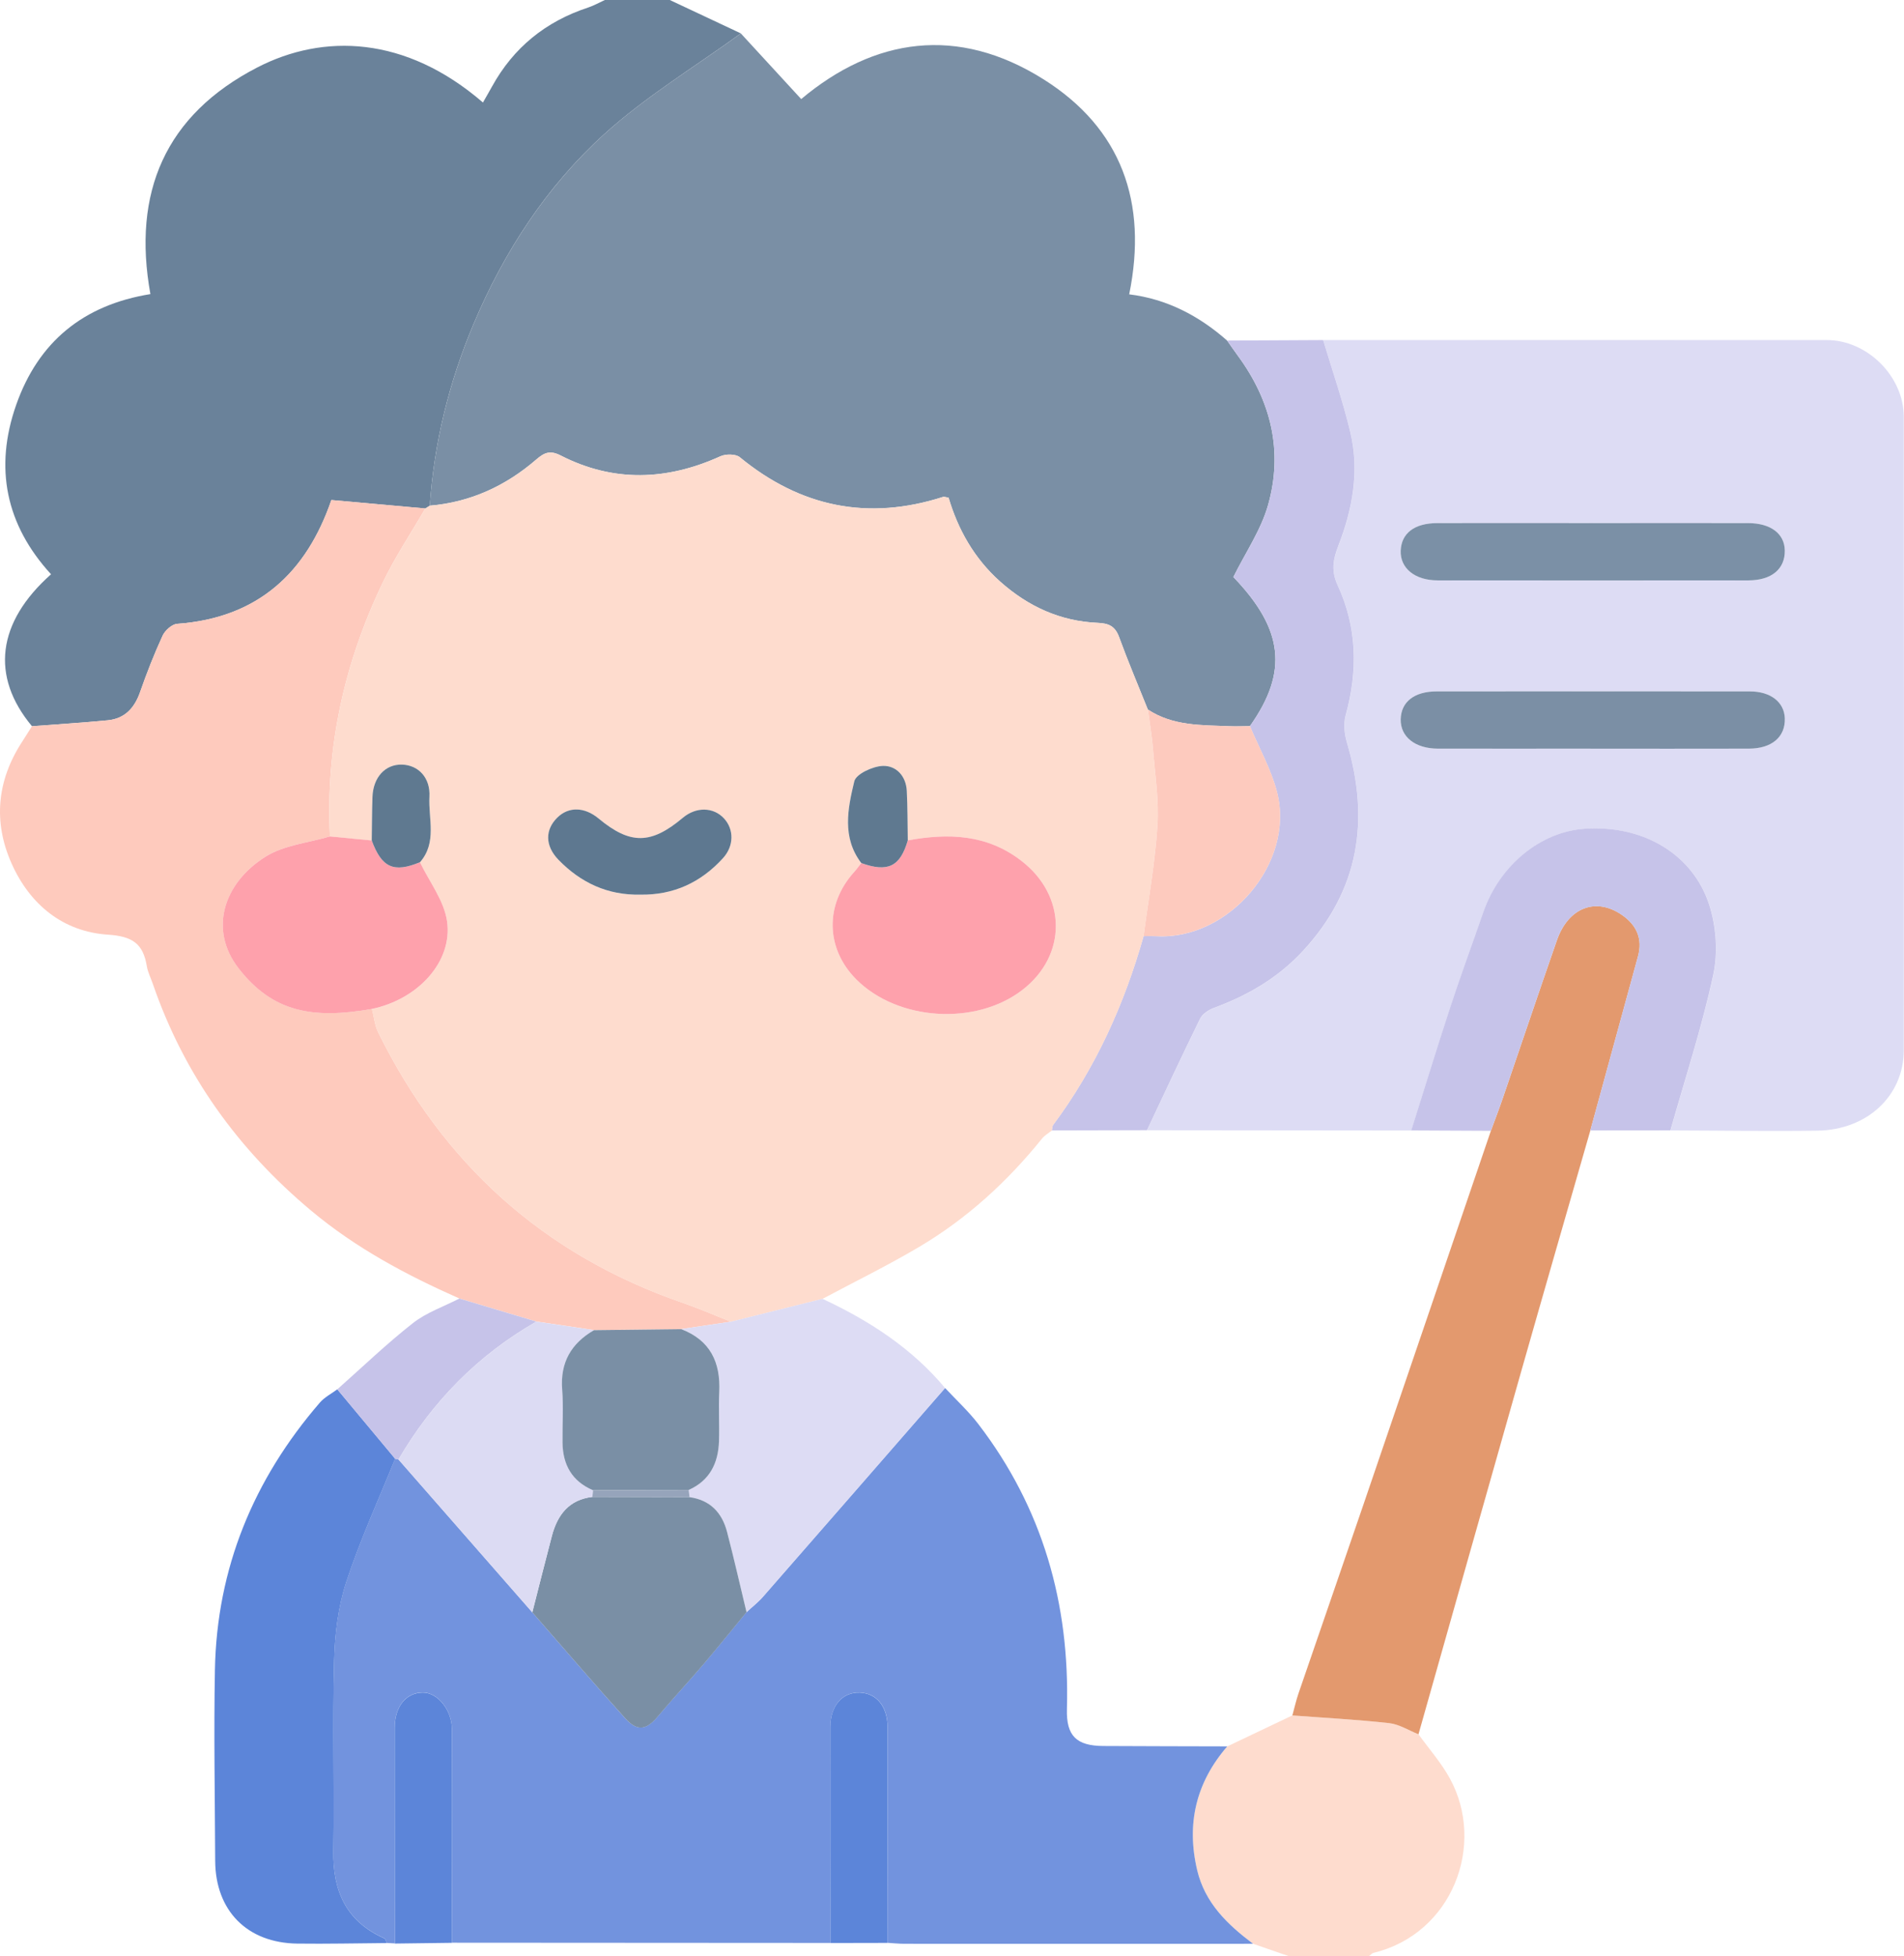 <?xml version="1.0" encoding="UTF-8"?><svg xmlns="http://www.w3.org/2000/svg" viewBox="0 0 498.41 512"><defs><style>.d{fill:#dddcf4;}.e{fill:#5e7890;}.f{fill:#fdcabe;}.g{fill:#e3996e;}.h{fill:#6a829a;}.i{fill:#7293de;}.j{fill:#96a4bb;}.k{fill:#7a8fa5;}.l{fill:#5f7990;}.m{fill:#dcdbf3;}.n{fill:#fedcce;}.o{fill:#7b8fa5;}.p{fill:#fea1ac;}.q{fill:#7b90a6;}.r{fill:#fecabd;}.s{fill:#5c85d9;}.t{fill:#c6c3e9;}</style></defs><g id="a"/><g id="b"><g id="c"><g><path class="h" d="M8.37,190.08c-10.88-13.05-9.17-27.18,4.99-39.77C1.52,137.39-1.55,122.47,4.23,105.99c5.79-16.49,17.57-26.18,35.14-29.01-4.8-26.59,3.91-46.87,27.93-59.3,17.32-8.96,38.85-8.35,59.12,9.15,.81-1.42,1.61-2.78,2.36-4.15,5.64-10.25,14.09-17.07,25.18-20.71C155.47,1.47,156.88,.66,158.33,0c5.67,0,11.34,0,17,0,6.2,2.91,12.4,5.83,18.6,8.74-12.03,8.75-24.93,16.53-35.87,26.47-15.07,13.7-26.16,30.76-34.11,49.63-6.41,15.2-10.31,31.04-11.45,47.53-.39,.24-.77,.48-1.16,.72-8.16-.73-16.32-1.46-24.6-2.21-6.5,18.92-19.13,30.87-40.36,32.4-1.37,.1-3.18,1.73-3.81,3.09-2.22,4.82-4.16,9.78-5.91,14.79-1.46,4.17-4,6.94-8.46,7.37-6.6,.64-13.22,1.04-19.83,1.55Z"/><path class="n" d="M337.36,512c-3.11-1.08-6.23-2.15-9.34-3.23-6.71-5.04-12.61-10.68-14.64-19.29-2.86-12.13-.29-22.92,7.87-32.37,5.68-2.7,11.36-5.41,17.05-8.11,8.46,.64,16.94,1.08,25.37,2.02,2.63,.29,5.11,1.91,7.65,2.92,2.76,3.83,5.95,7.43,8.2,11.54,9.48,17.27,.75,40.66-19.99,45.67-.43,.1-.78,.56-1.17,.86h-21Z"/><path class="d" d="M346.35,89.01c43.95,0,87.91-.03,131.86,0,10.54,0,20.13,9.45,20.14,20.08,.06,55.27,.07,110.53,0,165.8-.01,11.94-9.59,20.87-22.6,21.05-12.82,.18-25.64-.03-38.45-.06,3.82-13.54,8.22-26.95,11.2-40.67,1.27-5.84,.79-12.74-1.07-18.44-4.16-12.75-16.76-20.95-32.71-19.82-11.34,.8-22.09,9.4-26.42,21.86-2.89,8.3-5.92,16.55-8.66,24.9-3.52,10.69-6.81,21.46-10.19,32.19-23.06-.02-46.12-.05-69.18-.07,4.6-9.74,9.14-19.52,13.9-29.18,.62-1.26,2.28-2.32,3.69-2.85,8.86-3.27,16.73-7.85,23.25-14.91,14.77-15.98,17.47-34.27,11.48-54.56-.66-2.22-.92-4.92-.31-7.11,3.22-11.62,2.98-23.02-2.1-33.99-1.75-3.77-1.22-6.77,.17-10.34,3.72-9.57,5.57-19.54,3.15-29.69-1.95-8.16-4.72-16.12-7.12-24.17Zm69.99,106.95c13.82,0,27.64,.02,41.46-.01,6-.02,9.56-3.08,9.4-7.92-.14-4.25-3.69-7.05-9.19-7.06-27.31-.03-54.61-.03-81.92,0-5.89,0-9.35,2.75-9.44,7.31-.09,4.58,3.77,7.66,9.73,7.67,13.32,.02,26.64,0,39.96,0Zm.82-59.03c-13.65,0-27.3-.02-40.95,0-5.95,.01-9.36,2.64-9.55,7.2-.19,4.58,3.68,7.78,9.66,7.79,27.13,.03,54.27,.03,81.4,0,6.04,0,9.57-2.99,9.49-7.84-.07-4.39-3.68-7.14-9.6-7.15-13.48-.03-26.97,0-40.45-.01Z"/><path class="k" d="M112.5,132.38c1.14-16.49,5.05-32.33,11.45-47.53,7.95-18.87,19.05-35.93,34.11-49.63,10.93-9.95,23.84-17.72,35.87-26.47,5.21,5.67,10.42,11.33,15.8,17.18,19.13-16.04,40.96-19.33,63.44-5.17,20.36,12.83,27.34,32.14,22.42,56.28,9.86,1.21,18.27,5.61,25.63,12.1,.96,1.35,1.89,2.72,2.87,4.05,8.66,11.8,11.84,24.96,7.84,39.04-1.85,6.51-5.9,12.4-9.07,18.8,13.09,13.64,14.45,24.75,4.33,39.03-1.8,.01-3.61,.1-5.41,.02-7.34-.3-14.79-.06-21.31-4.37-2.53-6.32-5.19-12.59-7.53-18.98-1.04-2.84-2.69-3.58-5.57-3.71-9.83-.42-18.27-4.29-25.61-10.85-6.75-6.04-10.98-13.58-13.45-21.91-.79-.12-1.15-.29-1.43-.21-19.65,6.3-37.3,2.69-53.22-10.38-1.08-.88-3.67-.89-5.08-.25-14,6.35-27.95,6.88-41.78-.19-2.8-1.43-4.27-.82-6.44,1.05-7.99,6.9-17.23,11.18-27.88,12.07Z"/><path class="g" d="M371.32,453.94c-2.55-1.01-5.03-2.62-7.65-2.92-8.43-.94-16.91-1.38-25.37-2.02,.53-1.91,.96-3.86,1.6-5.74,5.66-16.52,11.4-33.02,17.04-49.55,11.13-32.57,22.22-65.16,33.33-97.74,1.03-2.8,2.1-5.58,3.07-8.4,4.74-13.81,9.39-27.66,14.2-41.45,3.01-8.64,10.28-11.39,17.12-6.59,3.75,2.63,5.39,6.17,4.12,10.79-4.17,15.18-8.32,30.37-12.47,45.55-6.05,21.06-12.14,42.1-18.13,63.17-8.99,31.62-17.91,63.25-26.86,94.88Z"/><path class="t" d="M327.2,190.06c10.12-14.28,8.76-25.39-4.33-39.03,3.17-6.41,7.22-12.29,9.07-18.8,4-14.08,.82-27.24-7.84-39.04-.98-1.33-1.92-2.7-2.87-4.05,8.38-.04,16.75-.09,25.13-.13,2.41,8.05,5.18,16.01,7.12,24.17,2.42,10.15,.57,20.12-3.15,29.69-1.39,3.57-1.91,6.57-.17,10.34,5.08,10.96,5.32,22.36,2.1,33.99-.61,2.19-.35,4.88,.31,7.11,6,20.29,3.29,38.58-11.48,54.56-6.52,7.06-14.39,11.64-23.25,14.91-1.41,.52-3.07,1.58-3.69,2.85-4.76,9.67-9.3,19.44-13.9,29.19-8.3,.02-16.6,.04-24.91,.06,.1-.48,.07-1.07,.33-1.43,11.12-14.93,18.63-31.59,23.68-49.42,1.16,0,2.33-.04,3.49,.02,18.76,.99,36.22-19.14,31.44-37.71-1.53-5.97-4.69-11.52-7.1-17.27Z"/><path class="t" d="M416.3,295.88c4.16-15.18,8.31-30.37,12.47-45.55,1.27-4.62-.36-8.16-4.12-10.79-6.84-4.79-14.1-2.05-17.12,6.59-4.81,13.79-9.46,27.64-14.2,41.45-.97,2.82-2.04,5.6-3.07,8.4-6.95-.03-13.89-.07-20.84-.1,3.39-10.73,6.68-21.5,10.19-32.19,2.74-8.35,5.78-16.6,8.66-24.9,4.33-12.46,15.08-21.05,26.42-21.86,15.95-1.13,28.56,7.07,32.71,19.82,1.86,5.71,2.34,12.6,1.07,18.44-2.97,13.72-7.37,27.13-11.2,40.67-7,0-14,0-21,.02Z"/><path class="i" d="M321.25,457.11c-8.16,9.44-10.73,20.23-7.87,32.37,2.03,8.61,7.93,14.25,14.64,19.29-30.42,0-60.84,.02-91.25,0-1.49,0-2.98-.16-4.47-.25,.02-18.83,.06-37.66,.04-56.48,0-5.41-2.87-8.87-7.26-9.03-4.56-.16-7.71,3.44-7.72,9.06-.02,18.83,.02,37.66,.04,56.48-33.04-.02-66.08-.04-99.12-.06,.02-5.49,.04-10.98,.04-16.48,0-13.15,.05-26.3-.02-39.45-.03-5.03-3.78-9.59-7.61-9.57-4.44,.03-7.37,3.68-7.37,9.26,0,18.81,.03,37.62,.04,56.42-.7-.04-1.4-.08-2.1-.11-.23-.42-.35-1.09-.7-1.24-9.94-4.42-13.46-12.36-13.31-22.83,.25-16.65-.23-33.31,.21-49.95,.18-6.87,1.05-14,3.18-20.49,3.6-10.97,8.46-21.52,12.78-32.25,.29,.08,.59,.14,.88,.19,11.68,13.34,23.35,26.68,35.03,40.01,8.08,9.25,16.07,18.58,24.28,27.7,3.22,3.58,5.6,3.13,8.61-.47,3.83-4.58,7.93-8.94,11.8-13.49,3.86-4.54,7.6-9.18,11.39-13.78,1.45-1.34,3.03-2.56,4.32-4.04,15.91-18.19,31.78-36.41,47.66-54.63,2.92,3.14,6.11,6.06,8.71,9.45,16.86,21.99,23.96,47.05,23.19,74.58-.2,7.06,2.53,9.64,9.52,9.68,10.81,.06,21.62,.07,32.43,.1Z"/><path class="r" d="M8.37,190.08c6.61-.5,13.23-.91,19.83-1.55,4.46-.43,7-3.2,8.46-7.37,1.75-5.01,3.7-9.97,5.91-14.79,.63-1.37,2.44-2.99,3.81-3.09,21.23-1.53,33.86-13.48,40.36-32.4,8.28,.74,16.44,1.47,24.6,2.2-3.73,6.44-7.9,12.66-11.11,19.35-10.08,20.98-15.02,43.12-13.87,66.49-5.65,1.69-12,2.26-16.82,5.28-11.02,6.9-14.96,19.12-7.06,29.27,8.97,11.53,19.52,13.3,34.89,10.6,.53,2.05,.72,4.27,1.63,6.13,16.96,34.37,43.3,58.21,79.67,70.78,4.28,1.48,8.44,3.3,12.66,4.96-4.33,.64-8.66,1.29-12.99,1.93-7.61,.09-15.22,.18-22.84,.27-5.03-.75-10.05-1.49-15.08-2.24-6.72-2.01-13.45-4.02-20.17-6.03-13.85-6.13-27.08-13.18-38.81-23-19.2-16.07-33.24-35.59-41.41-59.28-.54-1.57-1.33-3.1-1.6-4.71-.97-5.88-3.74-7.82-10.2-8.24-11.75-.77-20.41-7.89-25.19-18.61-4.85-10.86-3.86-21.69,2.71-31.81,.89-1.37,1.75-2.76,2.62-4.15Z"/><path class="s" d="M103.43,381.82c-4.33,10.73-9.18,21.28-12.78,32.25-2.13,6.49-3,13.62-3.18,20.49-.44,16.64,.04,33.3-.21,49.95-.16,10.47,3.37,18.41,13.31,22.83,.35,.15,.47,.82,.7,1.24-7.81,.06-15.63,.24-23.44,.14-13.14-.17-21.45-8.62-21.5-21.7-.07-16.64-.38-33.28-.07-49.91,.49-26.64,10.11-49.88,27.45-69.97,1.23-1.43,3.05-2.35,4.59-3.5,5.05,6.06,10.09,12.12,15.14,18.17Z"/><path class="s" d="M217.39,508.57c-.02-18.83-.06-37.66-.04-56.48,0-5.62,3.16-9.22,7.72-9.06,4.38,.16,7.25,3.62,7.26,9.03,.02,18.83-.02,37.66-.04,56.48-4.97,.01-9.94,.02-14.9,.03Z"/><path class="s" d="M103.36,508.7c-.02-18.81-.04-37.62-.04-56.42,0-5.58,2.92-9.23,7.37-9.26,3.83-.03,7.59,4.54,7.61,9.57,.07,13.15,.03,26.3,.02,39.45,0,5.49-.03,10.98-.04,16.48-4.97,.06-9.94,.13-14.91,.19Z"/><path class="t" d="M103.43,381.82c-5.05-6.06-10.09-12.12-15.14-18.17,6.57-5.82,12.9-11.92,19.79-17.33,3.55-2.79,8.08-4.33,12.17-6.44,6.72,2.01,13.45,4.02,20.17,6.03-15.31,8.76-27.23,20.91-36.11,36.1-.3-.05-.59-.11-.88-.19Z"/><path class="n" d="M86.35,218.93c-1.15-23.37,3.8-45.51,13.87-66.49,3.21-6.69,7.38-12.91,11.11-19.35,.39-.24,.77-.48,1.16-.72,10.65-.89,19.89-5.16,27.88-12.07,2.17-1.88,3.64-2.49,6.44-1.05,13.83,7.06,27.78,6.54,41.78,.19,1.41-.64,4.01-.64,5.08,.25,15.91,13.07,33.57,16.68,53.22,10.38,.28-.09,.63,.08,1.43,.21,2.47,8.33,6.7,15.88,13.45,21.91,7.34,6.56,15.78,10.42,25.61,10.85,2.88,.12,4.53,.86,5.57,3.71,2.33,6.39,5,12.66,7.53,18.98,.45,3.42,1.05,6.83,1.33,10.26,.54,6.72,1.59,13.51,1.17,20.19-.62,9.66-2.36,19.24-3.62,28.86-5.04,17.84-12.55,34.49-23.68,49.42-.27,.36-.23,.95-.33,1.43-.86,.7-1.89,1.27-2.57,2.12-9.12,11.31-19.71,20.99-32.21,28.38-8.22,4.87-16.83,9.08-25.26,13.58l-23.98,5.99c-4.22-1.66-8.38-3.48-12.66-4.96-36.37-12.57-62.71-36.41-79.67-70.78-.92-1.86-1.11-4.08-1.64-6.13,12.04-2.51,21.21-12.37,19.66-22.97-.78-5.37-4.63-10.3-7.09-15.43,4.52-5.18,2.16-11.41,2.47-17.17,.27-4.96-2.89-8.24-7.14-8.38-4.38-.14-7.58,3.27-7.77,8.46-.14,3.8-.13,7.6-.19,11.4-3.65-.35-7.31-.71-10.96-1.06Zm139.11,6.97c-.61,.78-1.19,1.59-1.85,2.32-7.72,8.52-7.51,20.06,.53,28.12,10.82,10.86,31.19,12.18,43.41,2.83,11.91-9.11,11.72-24.67-.16-33.84-9.08-7.01-19.17-7.29-29.76-5.37-.08-4.32-.04-8.65-.26-12.97-.2-3.88-2.78-6.64-6.26-6.53-2.64,.09-7.02,2.11-7.48,4.03-1.71,7.13-3.29,14.68,1.83,21.4Zm-57.85,8.27c8.69,.15,15.88-3.18,21.67-9.56,2.89-3.19,2.9-7.53,.24-10.4-2.78-2.99-7.3-3.06-10.76-.15-8.34,7.01-13.79,7.06-22.04,.2-3.69-3.07-7.83-3.18-10.79-.28-3.27,3.2-3.29,7.4,.27,11.07,5.82,6.01,12.89,9.32,21.41,9.13Z"/><path class="o" d="M416.35,195.95c-13.32,0-26.64,.02-39.96,0-5.96-.01-9.82-3.1-9.73-7.67,.09-4.57,3.55-7.31,9.44-7.31,27.31-.02,54.61-.02,81.92,0,5.5,0,9.05,2.81,9.19,7.06,.16,4.85-3.4,7.91-9.4,7.92-13.82,.04-27.64,.01-41.46,.01Z"/><path class="q" d="M417.16,136.92c13.48,0,26.97-.02,40.45,0,5.91,.01,9.52,2.76,9.6,7.15,.08,4.85-3.45,7.83-9.49,7.84-27.13,.02-54.27,.03-81.4,0-5.98,0-9.84-3.21-9.66-7.79,.19-4.56,3.6-7.18,9.55-7.2,13.65-.03,27.3,0,40.95,0Z"/><path class="f" d="M299.36,245.02c1.26-9.62,3-19.2,3.62-28.86,.43-6.68-.63-13.46-1.17-20.19-.28-3.43-.88-6.84-1.33-10.26,6.52,4.31,13.97,4.07,21.31,4.37,1.8,.07,3.61-.01,5.41-.02,2.41,5.74,5.56,11.3,7.1,17.27,4.77,18.57-12.68,38.69-31.44,37.71-1.16-.06-2.33-.01-3.49-.02Z"/><path class="d" d="M215.31,339.96c12.22,5.69,23.34,12.89,32.09,23.35-15.88,18.22-31.75,36.44-47.66,54.63-1.29,1.48-2.87,2.7-4.32,4.04-1.69-7.01-3.28-14.05-5.1-21.03-1.31-5.02-4.42-8.34-9.81-9.08-.08-.63-.15-1.27-.23-1.9,5.49-2.45,7.73-6.99,7.92-12.69,.15-4.3-.14-8.62,.07-12.92,.39-7.8-2.35-13.57-9.95-16.48,4.33-.64,8.66-1.29,12.99-1.93,7.99-2,15.99-3.99,23.98-5.99Z"/><path class="k" d="M180.51,391.87c5.38,.74,8.5,4.06,9.81,9.08,1.82,6.98,3.41,14.02,5.1,21.03-3.79,4.6-7.52,9.25-11.39,13.78-3.87,4.55-7.97,8.91-11.8,13.49-3.01,3.6-5.39,4.05-8.61,.47-8.22-9.12-16.2-18.45-24.28-27.7,1.71-6.68,3.38-13.36,5.13-20.02,1.46-5.52,4.48-9.48,10.6-10.2,8.48,.02,16.96,.04,25.44,.06Z"/><path class="m" d="M155.07,391.81c-6.12,.71-9.14,4.68-10.6,10.2-1.76,6.66-3.43,13.35-5.13,20.02-11.68-13.34-23.35-26.68-35.03-40.01,8.88-15.19,20.8-27.34,36.11-36.1,5.03,.75,10.05,1.49,15.08,2.24-5.98,3.48-8.88,8.47-8.33,15.56,.36,4.6,.03,9.25,.09,13.88,.07,5.79,2.49,10.13,7.99,12.46l-.17,1.75Z"/><path class="p" d="M86.35,218.93c3.65,.35,7.31,.71,10.96,1.06,2.62,7.12,5.75,8.53,12.62,5.69,2.46,5.13,6.31,10.05,7.09,15.43,1.54,10.6-7.62,20.46-19.66,22.97-15.37,2.7-25.92,.94-34.89-10.6-7.9-10.15-3.96-22.37,7.06-29.27,4.82-3.02,11.17-3.6,16.82-5.28Z"/><path class="k" d="M155.24,390.06c-5.5-2.33-7.92-6.67-7.99-12.46-.06-4.63,.27-9.28-.09-13.88-.55-7.09,2.35-12.09,8.33-15.56,7.61-.09,15.23-.18,22.84-.27,7.59,2.91,10.33,8.68,9.95,16.48-.21,4.3,.08,8.62-.07,12.92-.2,5.7-2.43,10.24-7.92,12.69-8.35,.03-16.69,.06-25.04,.08Z"/><path class="p" d="M237.63,219.96c10.59-1.92,20.68-1.65,29.76,5.37,11.88,9.17,12.06,24.73,.16,33.84-12.22,9.35-32.59,8.03-43.41-2.83-8.04-8.07-8.25-19.61-.53-28.12,.66-.73,1.24-1.55,1.85-2.32,6.97,2.5,10.19,.93,12.17-5.94Z"/><path class="e" d="M167.6,234.16c-8.52,.19-15.58-3.11-21.41-9.12-3.56-3.68-3.54-7.87-.27-11.07,2.96-2.89,7.1-2.78,10.79,.28,8.26,6.86,13.7,6.81,22.04-.2,3.46-2.91,7.98-2.84,10.76,.15,2.66,2.87,2.65,7.22-.24,10.4-5.79,6.38-12.98,9.71-21.67,9.56Z"/><path class="l" d="M109.93,225.68c-6.87,2.84-10,1.43-12.62-5.69,.06-3.8,.05-7.6,.19-11.4,.19-5.19,3.39-8.6,7.77-8.46,4.24,.14,7.41,3.42,7.14,8.38-.31,5.77,2.05,12-2.47,17.17Z"/><path class="l" d="M237.63,219.96c-1.99,6.87-5.21,8.44-12.17,5.94-5.12-6.72-3.54-14.28-1.83-21.4,.46-1.92,4.84-3.94,7.48-4.03,3.48-.11,6.06,2.64,6.26,6.53,.22,4.32,.19,8.65,.26,12.97Z"/><path class="j" d="M155.24,390.06c8.35-.03,16.69-.06,25.04-.08,.08,.63,.15,1.27,.23,1.9-8.48-.02-16.96-.04-25.44-.06,.06-.58,.11-1.17,.17-1.75Z"/></g></g></g></svg>